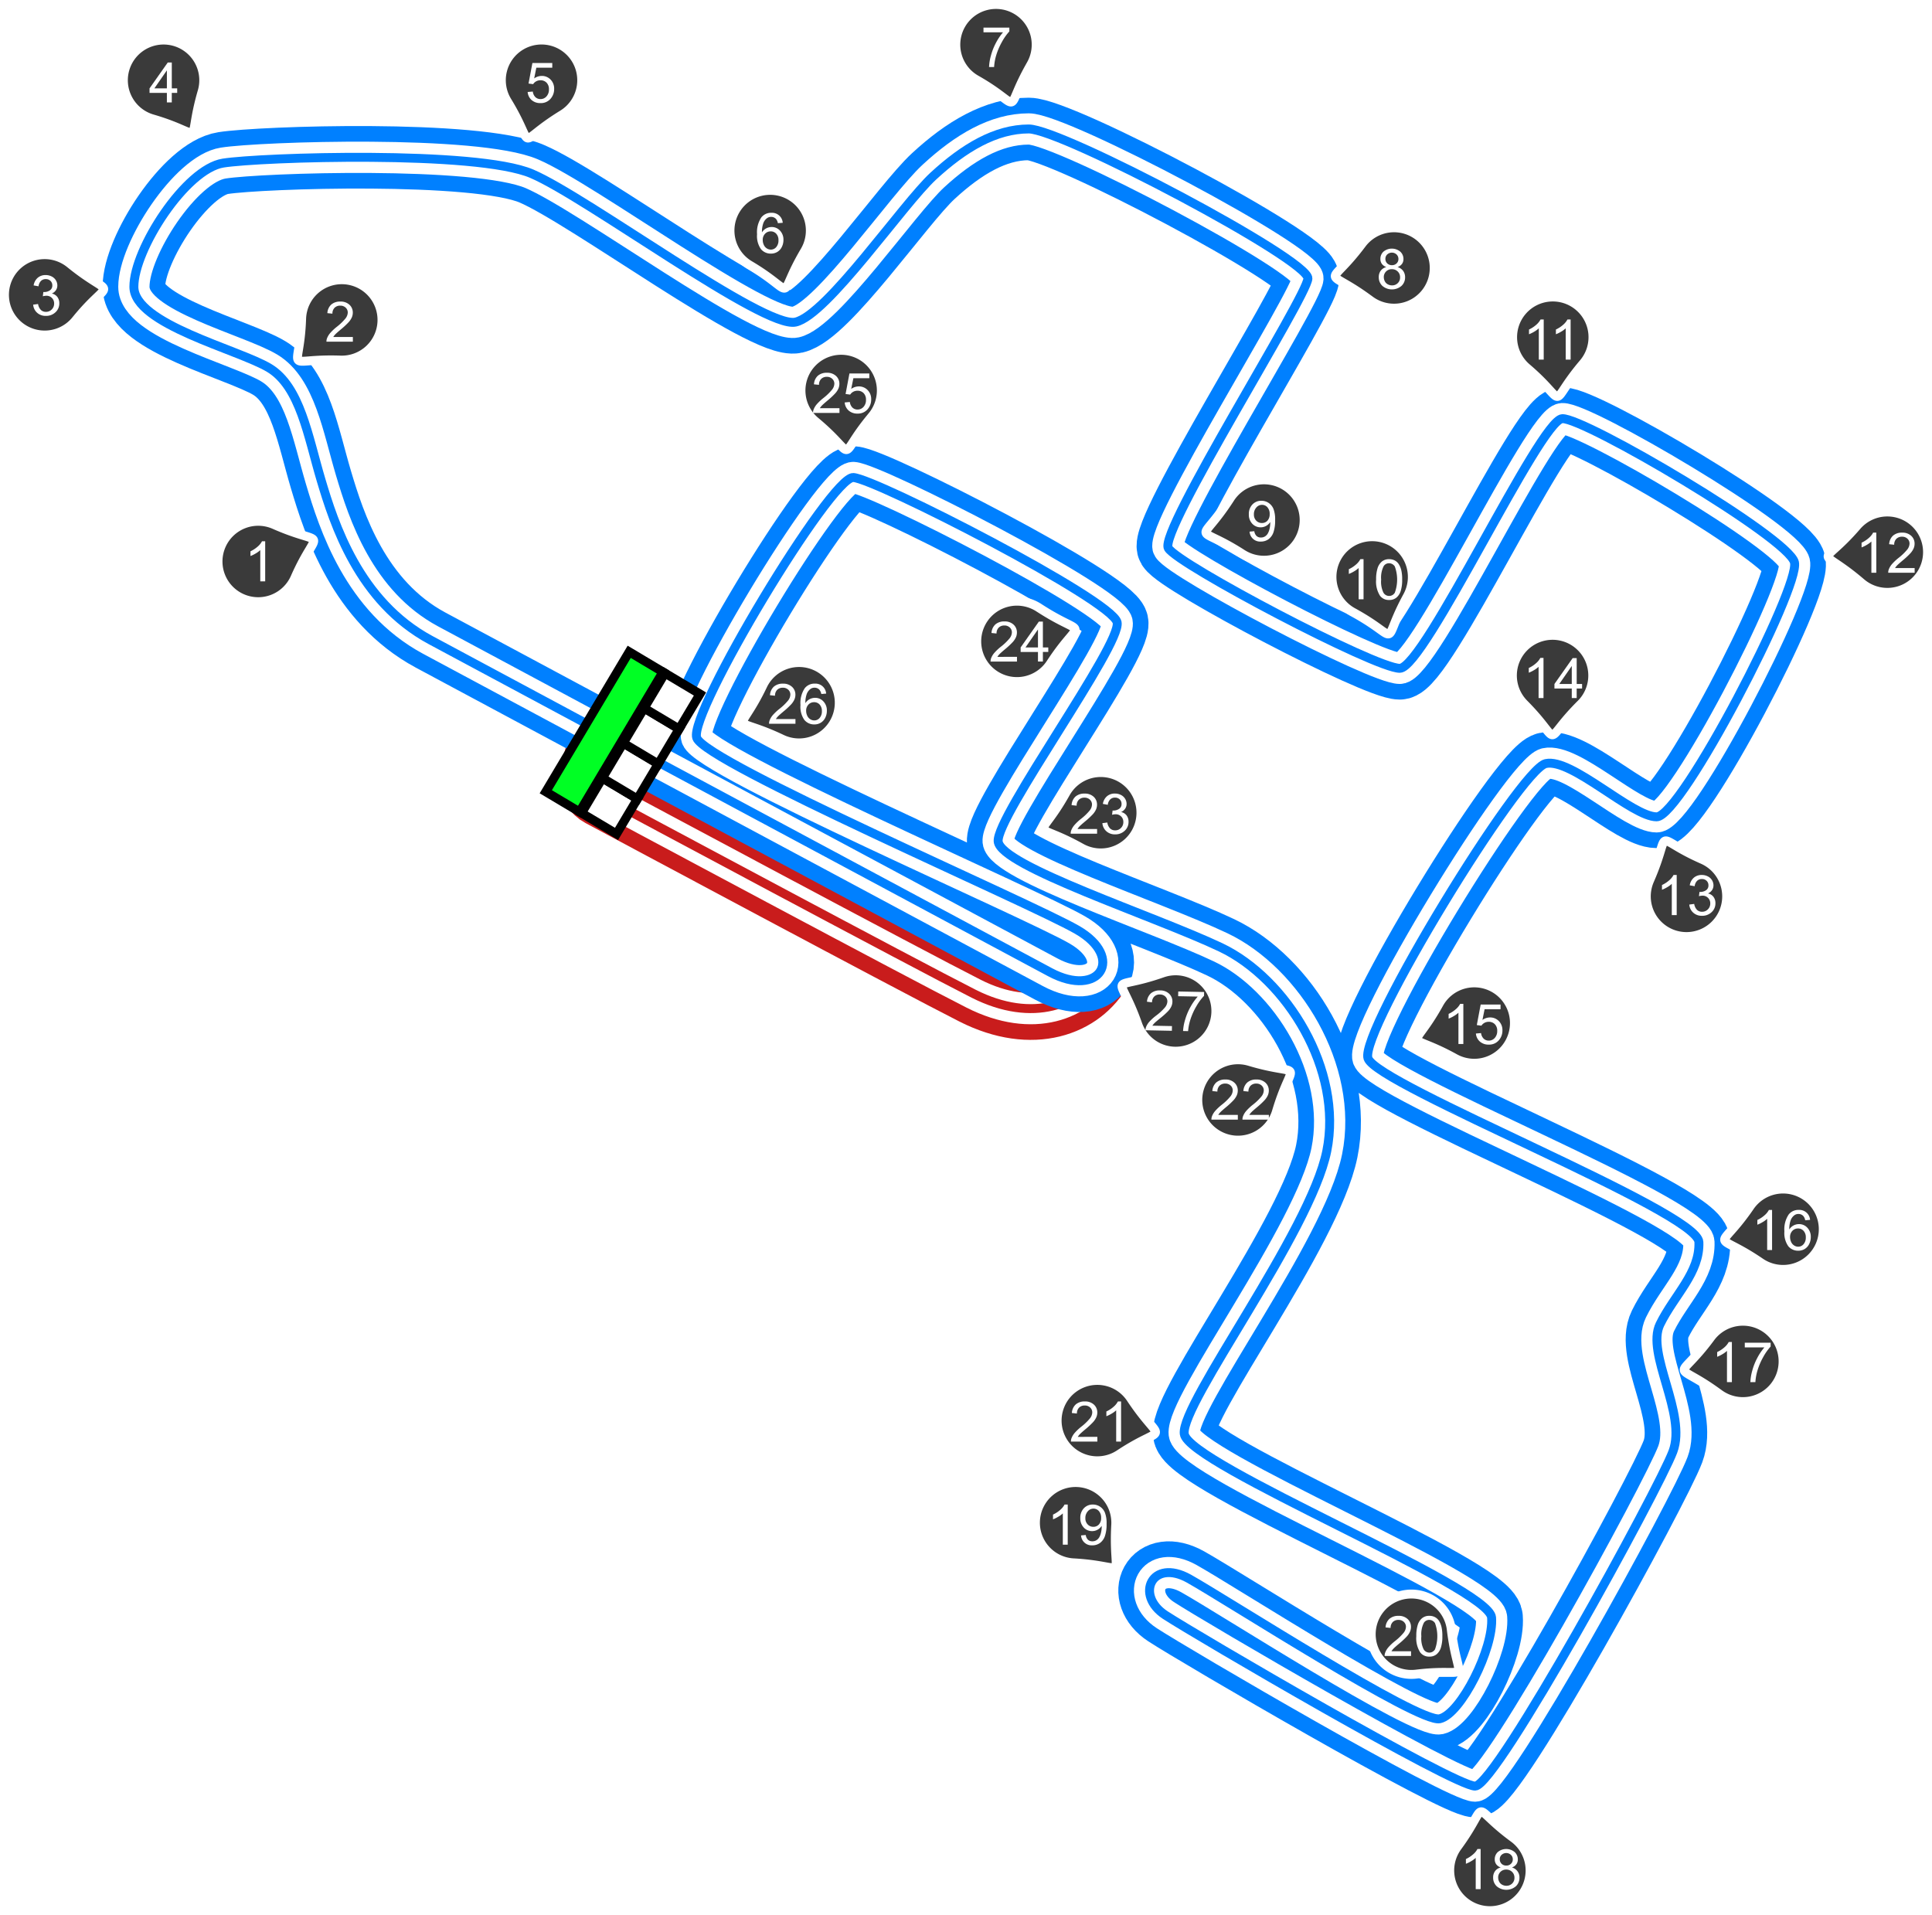 <svg xmlns="http://www.w3.org/2000/svg" viewBox="0 0 432.674 428.894"><defs><style>.\30 2a9c60f-4ea9-4071-a100-ebc55c848394,.\32 23db808-9dcc-4e71-87b7-c8db3aee81d6,.\32 42e35a2-bbb2-4d77-b8fa-252aae231361,.d180525b-3c38-4497-8964-5640333336e3,.e9927499-8f67-48a9-937f-ed7df1c384ae{fill:none;stroke-linejoin:round;}.\30 2a9c60f-4ea9-4071-a100-ebc55c848394,.\32 23db808-9dcc-4e71-87b7-c8db3aee81d6{stroke:#c91c1c;}.\30 2a9c60f-4ea9-4071-a100-ebc55c848394,.e9927499-8f67-48a9-937f-ed7df1c384ae{stroke-width:14px;}.\31 171125e-2773-4351-be8f-6d8b4d37f878,.d180525b-3c38-4497-8964-5640333336e3{stroke:#fff;}.d180525b-3c38-4497-8964-5640333336e3{stroke-width:7px;}.\31 171125e-2773-4351-be8f-6d8b4d37f878,.\32 23db808-9dcc-4e71-87b7-c8db3aee81d6,.\32 42e35a2-bbb2-4d77-b8fa-252aae231361,.\38 b995cc8-1ab9-4db9-ac41-af84e7b3da33,.d46f271e-e7c3-4bbe-8ec6-9535b01d7f93{stroke-width:2px;}.\32 42e35a2-bbb2-4d77-b8fa-252aae231361,.e9927499-8f67-48a9-937f-ed7df1c384ae{stroke:#0080ff;}.\31 171125e-2773-4351-be8f-6d8b4d37f878{fill:#3a3a3a;}.\31 171125e-2773-4351-be8f-6d8b4d37f878,.\38 b995cc8-1ab9-4db9-ac41-af84e7b3da33,.d46f271e-e7c3-4bbe-8ec6-9535b01d7f93{stroke-miterlimit:10;}.\39 18d701a-7e8d-4f02-a81e-533eb4b6e067{isolation:isolate;}.\34 8dc0acd-b183-41c8-b582-5b9faea8a895,.d46f271e-e7c3-4bbe-8ec6-9535b01d7f93{fill:#fff;}.\38 b995cc8-1ab9-4db9-ac41-af84e7b3da33{fill:#00ff24;}.\38 b995cc8-1ab9-4db9-ac41-af84e7b3da33,.d46f271e-e7c3-4bbe-8ec6-9535b01d7f93{stroke:#000;}</style></defs><title>Through_the_Barracks_Revisited</title><g id="4c066721-e3ff-4c98-af97-80432d31193a" data-name="Layer 2"><g id="5807aa55-e55c-4e44-96d8-abf6a0dfd932" data-name="Airport"><g id="1cc152c1-87ed-420a-a31e-31b9c01f2949" data-name="Through_the_Barracks_Revisited"><path id="83edba35-94e6-41f5-9c31-6bfd5625a847" data-name="Pit Outer" class="02a9c60f-4ea9-4071-a100-ebc55c848394" d="M246.682,217c-4.41,8.11-15.43,12.22-28.62,5.55s-77.69-41.21-83.6-44.38,3.43-12.56-2.8-15.9"/><path id="214e9cfb-2f28-41b6-9620-346c2d6c7188" data-name="Pit Mid" class="d180525b-3c38-4497-8964-5640333336e3" d="M246.682,217c-4.41,8.11-15.43,12.22-28.62,5.55s-77.69-41.21-83.6-44.38,3.43-12.56-2.8-15.9"/><path id="f767ac54-9aef-481f-a7e9-9175b3c5310c" data-name="Pit Inner" class="223db808-9dcc-4e71-87b7-c8db3aee81d6" d="M246.682,217c-4.41,8.11-15.43,12.22-28.62,5.55s-77.69-41.21-83.6-44.38,3.43-12.56-2.8-15.9"/><path id="158c244a-9493-416f-a67b-1f6a46ebc4c6" data-name="Track Outer" class="e9927499-8f67-48a9-937f-ed7df1c384ae" d="M230.4,28.881c7.38,0,62.77,29.27,62.51,33.49s-33.5,56.7-31.26,60.4,46.29,26.9,51.83,26.9,31.38-55.67,36.39-55.91,50.64,26.63,52,32.17-25.32,57-30.86,57-19.03-13.22-24.83-11.93-41.71,60-39.82,66,73.84,34.29,74.11,41.15-5.49,11.85-8.71,18.42,6.07,20,2.9,28.48S335.1,400,330.362,400s-62.51-33.81-69.38-38.29-3-12.79,5.28-8.17,51.43,32.43,56.17,31.38,12.14-15.82,11.61-22.68-68.06-34.24-68.83-41.14,28.22-45.1,31.92-63.3-9-38.63-23.74-45.63-49.32-18.2-49.85-23.73,27.7-44.05,26.64-49.06-54.07-32.17-59.08-32.44-36.92,52.75-35.07,58.29,74.37,36.79,85.18,43,5.05,15.45-6.06,9.49S112.512,152,96.422,143.341s-21.62-26.11-24.53-35.87-4.66-20.89-11.6-25.06-30.31-9.79-30.31-18.19,11.6-26.38,20-27.7,56.71-2.9,69.1,2.38,52,34.81,59.08,33.23,24-26.37,30.86-32.7S222.982,28.881,230.4,28.881Z"/><path id="495fcdf4-62b4-4eac-87c5-8dfb2ccd71f4" data-name="Track Mid" class="d180525b-3c38-4497-8964-5640333336e3" d="M230.4,28.881c7.38,0,62.77,29.27,62.51,33.49s-33.5,56.7-31.26,60.4,46.29,26.9,51.83,26.9,31.38-55.67,36.39-55.91,50.64,26.63,52,32.17-25.32,57-30.86,57-19.03-13.22-24.83-11.93-41.71,60-39.82,66,73.84,34.29,74.11,41.15-5.49,11.85-8.71,18.42,6.07,20,2.9,28.48S335.1,400,330.362,400s-62.51-33.81-69.38-38.29-3-12.79,5.28-8.17,51.43,32.43,56.17,31.38,12.14-15.82,11.61-22.68-68.06-34.24-68.83-41.14,28.22-45.1,31.92-63.3-9-38.63-23.74-45.63-49.32-18.2-49.85-23.73,27.7-44.05,26.64-49.06-54.07-32.17-59.08-32.44-36.92,52.75-35.07,58.29,74.37,36.79,85.18,43,5.05,15.45-6.06,9.49S112.512,152,96.422,143.341s-21.62-26.11-24.53-35.87-4.66-20.89-11.6-25.06-30.31-9.79-30.31-18.19,11.6-26.38,20-27.7,56.71-2.9,69.1,2.38,52,34.81,59.08,33.23,24-26.37,30.86-32.7S222.982,28.881,230.4,28.881Z"/><path id="616d8447-3fc4-4df2-9ecd-04b478208821" data-name="Track Inner" class="242e35a2-bbb2-4d77-b8fa-252aae231361" d="M230.4,28.881c7.38,0,62.77,29.27,62.51,33.49s-33.5,56.7-31.26,60.4,46.29,26.9,51.83,26.9,31.38-55.67,36.39-55.91,50.64,26.63,52,32.17-25.32,57-30.86,57-19.03-13.22-24.83-11.93-41.71,60-39.82,66,73.84,34.29,74.11,41.15-5.49,11.85-8.71,18.42,6.07,20,2.9,28.48S335.1,400,330.362,400s-62.51-33.81-69.38-38.29-3-12.79,5.28-8.17,51.43,32.43,56.17,31.38,12.14-15.82,11.61-22.68-68.06-34.24-68.83-41.14,28.22-45.1,31.92-63.3-9-38.63-23.74-45.63-49.32-18.2-49.85-23.73,27.7-44.05,26.64-49.06-54.07-32.17-59.08-32.44-36.92,52.75-35.07,58.29,74.37,36.79,85.18,43,5.05,15.45-6.06,9.49S112.512,152,96.422,143.341s-21.62-26.11-24.53-35.87-4.66-20.89-11.6-25.06-30.31-9.79-30.31-18.19,11.6-26.38,20-27.7,56.71-2.9,69.1,2.38,52,34.81,59.08,33.23,24-26.37,30.86-32.7S222.982,28.881,230.4,28.881Z"/><g id="f5633fa2-1bb5-4804-b55b-c6ae3fc345f1" data-name="Corner Numbers"><path id="39d5f737-ddde-49cc-a367-3ec7f4dbd8a0" data-name="Elipse l" class="1171125e-2773-4351-be8f-6d8b4d37f878" d="M66.062,129.371a9,9,0,1,1-4.615-11.862l0,0c6,2.64,8.46,2.63,8.77,3.45S68.682,123.421,66.062,129.371Z"/><g id="fd47ebf0-addf-43c5-aa25-8e3fce5e9385" data-name="Number l" class="918d701a-7e8d-4f02-a81e-533eb4b6e067"><path class="48dc0acd-b183-41c8-b582-5b9faea8a895" d="M59.389,130.2h-1.1v-7a5.629,5.629,0,0,1-1.041.757,7.413,7.413,0,0,1-1.156.568v-1.062a6.647,6.647,0,0,0,1.611-1.05,4.148,4.148,0,0,0,.977-1.2h.708Z"/></g><path id="074e13fe-a629-4e6c-a23d-469d382ea5ac" data-name="Elipse l-2" class="1171125e-2773-4351-be8f-6d8b4d37f878" d="M67.552,71.331a9,9,0,1,1,8.678,9.31h-.008c-6.55-.23-8.83.69-9.42,0S67.322,77.831,67.552,71.331Z"/><g id="34d481a2-2850-466d-b9eb-0419a6c85d4d" data-name="Number l-2" class="918d701a-7e8d-4f02-a81e-533eb4b6e067"><path class="48dc0acd-b183-41c8-b582-5b9faea8a895" d="M79.024,75.465v1.056H73.11a1.919,1.919,0,0,1,.128-.763,4.03,4.03,0,0,1,.724-1.19A11.37,11.37,0,0,1,75.4,73.212a12.2,12.2,0,0,0,1.972-1.894A2.27,2.27,0,0,0,77.883,70a1.468,1.468,0,0,0-.467-1.1,1.682,1.682,0,0,0-1.218-.449,1.717,1.717,0,0,0-1.269.476,1.8,1.8,0,0,0-.483,1.319l-1.129-.117A2.776,2.776,0,0,1,74.19,68.2a2.976,2.976,0,0,1,2.033-.663,2.844,2.844,0,0,1,2.039.714,2.349,2.349,0,0,1,.75,1.771,2.69,2.69,0,0,1-.22,1.055,4.134,4.134,0,0,1-.729,1.093,17.644,17.644,0,0,1-1.694,1.574q-.989.831-1.269,1.126a3.712,3.712,0,0,0-.464.6Z"/></g><path id="3041dd8b-b09e-4aa7-a274-aaaa35edfb80" data-name="Elipse l-3" class="1171125e-2773-4351-be8f-6d8b4d37f878" d="M16.982,71.711a9,9,0,1,1-1.3-12.661h0c5.09,4.14,7.46,4.78,7.54,5.65S21.062,66.671,16.982,71.711Z"/><g id="e72ac019-ac5d-44d1-96e5-b28ce2481de6" data-name="Number l-3" class="918d701a-7e8d-4f02-a81e-533eb4b6e067"><path class="48dc0acd-b183-41c8-b582-5b9faea8a895" d="M7.427,68.228l1.1-.146a2.421,2.421,0,0,0,.644,1.346,1.59,1.59,0,0,0,1.108.412,1.774,1.774,0,0,0,1.309-.537,1.814,1.814,0,0,0,.535-1.331,1.689,1.689,0,0,0-.5-1.248,1.708,1.708,0,0,0-1.257-.491,3.172,3.172,0,0,0-.776.121l.122-.964a1.763,1.763,0,0,0,.178.013,2.264,2.264,0,0,0,1.263-.367,1.253,1.253,0,0,0,.561-1.129,1.34,1.34,0,0,0-.408-1,1.452,1.452,0,0,0-1.057-.4,1.492,1.492,0,0,0-1.068.4,2.025,2.025,0,0,0-.549,1.208l-1.1-.195a2.821,2.821,0,0,1,.915-1.712,2.641,2.641,0,0,1,1.776-.608,2.922,2.922,0,0,1,1.349.315,2.278,2.278,0,0,1,.943.857,2.2,2.2,0,0,1,.327,1.153,1.889,1.889,0,0,1-.311,1.056,2.138,2.138,0,0,1-.922.758,2.07,2.07,0,0,1,1.233.76,2.308,2.308,0,0,1,.439,1.443,2.642,2.642,0,0,1-.854,1.986,3.007,3.007,0,0,1-2.161.815,2.813,2.813,0,0,1-1.956-.7A2.714,2.714,0,0,1,7.427,68.228Z"/></g><path id="ef17fa08-61b4-46f1-b64f-23f8eecaadf8" data-name="Elipse l-4" class="1171125e-2773-4351-be8f-6d8b4d37f878" d="M34.112,26.611a9,9,0,1,1,11.16-6.12h0c-1.84,6.3-1.5,8.74-2.27,9.15S40.362,28.431,34.112,26.611Z"/><g id="9722a3e7-a498-4822-a11f-2abc2df1908a" data-name="Number l-4" class="918d701a-7e8d-4f02-a81e-533eb4b6e067"><path class="48dc0acd-b183-41c8-b582-5b9faea8a895" d="M37.372,22.941V20.8H33.49V19.791l4.084-5.8h.9v5.8h1.208V20.8H38.471v2.143Zm0-3.15V15.757l-2.8,4.034Z"/></g><path id="86b3d81e-554c-42bf-a36b-916a01c8668e" data-name="Elipse l-5" class="1171125e-2773-4351-be8f-6d8b4d37f878" d="M113.592,22.651a9,9,0,1,1,12.37,3c-5.59,3.43-7,5.46-7.82,5.25S116.982,28.191,113.592,22.651Z"/><g id="07550117-b530-4db4-a2b3-1a6f56c7db6f" data-name="Number l-5" class="918d701a-7e8d-4f02-a81e-533eb4b6e067"><path class="48dc0acd-b183-41c8-b582-5b9faea8a895" d="M118.17,20.6l1.154-.1a2.074,2.074,0,0,0,.595,1.267,1.615,1.615,0,0,0,1.126.424,1.753,1.753,0,0,0,1.343-.6,2.256,2.256,0,0,0,.549-1.587,2.04,2.04,0,0,0-.527-1.483,1.839,1.839,0,0,0-1.383-.543,1.91,1.91,0,0,0-.958.241,1.858,1.858,0,0,0-.672.625l-1.031-.134.867-4.6h4.449v1.05h-3.57l-.483,2.405a2.916,2.916,0,0,1,1.691-.562,2.678,2.678,0,0,1,1.977.812,2.838,2.838,0,0,1,.806,2.088,3.258,3.258,0,0,1-.708,2.1,2.836,2.836,0,0,1-2.35,1.086,2.885,2.885,0,0,1-1.992-.684A2.667,2.667,0,0,1,118.17,20.6Z"/></g><path id="0a44b408-06c7-488e-97b4-5dabc70eb116" data-name="Elipse l-6" class="1171125e-2773-4351-be8f-6d8b4d37f878" d="M167.9,59.381a9,9,0,1,1,12.326-3.171l-.006.011c-3.34,5.65-3.62,8.09-4.47,8.3S173.492,62.7,167.9,59.381Z"/><g id="66ffff80-dfe0-4cc2-b706-6573f73d54a7" data-name="Number l-6" class="918d701a-7e8d-4f02-a81e-533eb4b6e067"><path class="48dc0acd-b183-41c8-b582-5b9faea8a895" d="M175.3,49.894l-1.093.086a2.056,2.056,0,0,0-.415-.941,1.452,1.452,0,0,0-1.1-.469,1.507,1.507,0,0,0-.922.293,2.5,2.5,0,0,0-.818,1.1,5.779,5.779,0,0,0-.311,2.069,2.543,2.543,0,0,1,.971-.9,2.611,2.611,0,0,1,1.2-.293,2.49,2.49,0,0,1,1.87.809,2.9,2.9,0,0,1,.772,2.09,3.456,3.456,0,0,1-.362,1.566,2.65,2.65,0,0,1-1,1.107,2.724,2.724,0,0,1-1.441.385,2.814,2.814,0,0,1-2.24-1.01,5.1,5.1,0,0,1-.867-3.33,5.966,5.966,0,0,1,.959-3.771,2.753,2.753,0,0,1,2.252-1.026,2.4,2.4,0,0,1,2.539,2.228Zm-4.486,3.857a2.545,2.545,0,0,0,.241,1.087,1.789,1.789,0,0,0,.674.79,1.682,1.682,0,0,0,.91.272,1.548,1.548,0,0,0,1.2-.562,2.207,2.207,0,0,0,.5-1.525,2.066,2.066,0,0,0-.494-1.462,1.619,1.619,0,0,0-1.245-.534,1.7,1.7,0,0,0-1.264.534A1.928,1.928,0,0,0,170.815,53.751Z"/></g><path id="14461091-abba-4e1a-ba33-e2fb0ce0b3b1" data-name="Elipse l-7" class="1171125e-2773-4351-be8f-6d8b4d37f878" d="M218.582,17.811a9,9,0,1,1,12.283-3.336l0,.006c-3.26,5.69-3.51,8.14-4.35,8.35S224.222,21,218.582,17.811Z"/><g id="ecc15c26-e4f5-4bdc-abb6-aa6274e36b07" data-name="Number l-7" class="918d701a-7e8d-4f02-a81e-533eb4b6e067"><path class="48dc0acd-b183-41c8-b582-5b9faea8a895" d="M220.253,7.235V6.179h5.793v.854a12.206,12.206,0,0,0-1.694,2.417,14.687,14.687,0,0,0-1.3,3.1,11.512,11.512,0,0,0-.421,2.46h-1.129a10.908,10.908,0,0,1,.415-2.551,13.4,13.4,0,0,1,1.138-2.885,12.437,12.437,0,0,1,1.578-2.34Z"/></g><path id="3c3fbe50-4bf2-44b2-b2ea-f7286783eb00" data-name="Elipse l-8" class="1171125e-2773-4351-be8f-6d8b4d37f878" d="M304.982,54.631a9,9,0,1,1,1.836,12.6l-.006,0c-5.26-3.92-7.66-4.47-7.77-5.33S301.082,59.841,304.982,54.631Z"/><g id="6bd79f15-56cd-4356-892a-2189789fd57c" data-name="Number l-8" class="918d701a-7e8d-4f02-a81e-533eb4b6e067"><path class="48dc0acd-b183-41c8-b582-5b9faea8a895" d="M310.481,59.808a2.064,2.064,0,0,1-1.013-.713,1.869,1.869,0,0,1-.329-1.112,2.17,2.17,0,0,1,.7-1.641,2.956,2.956,0,0,1,3.754.015,2.2,2.2,0,0,1,.714,1.657,1.82,1.82,0,0,1-.327,1.083,2.045,2.045,0,0,1-.992.711,2.406,2.406,0,0,1,1.255.868,2.377,2.377,0,0,1,.43,1.427,2.569,2.569,0,0,1-.812,1.929,3.307,3.307,0,0,1-4.272,0,2.608,2.608,0,0,1-.812-1.956,2.366,2.366,0,0,1,.443-1.462A2.219,2.219,0,0,1,310.481,59.808Zm-.574,2.271a1.985,1.985,0,0,0,.223.91,1.563,1.563,0,0,0,.662.68,1.932,1.932,0,0,0,.946.241,1.771,1.771,0,0,0,1.3-.507,1.73,1.73,0,0,0,.513-1.287,1.76,1.76,0,0,0-.528-1.312,1.81,1.81,0,0,0-1.321-.519,1.748,1.748,0,0,0-1.8,1.794Zm.355-4.132a1.393,1.393,0,0,0,.408,1.038,1.452,1.452,0,0,0,1.062.4,1.421,1.421,0,0,0,1.041-.4,1.322,1.322,0,0,0,.406-.979,1.372,1.372,0,0,0-.418-1.017,1.536,1.536,0,0,0-2.084-.009A1.291,1.291,0,0,0,310.262,57.947Z"/></g><path id="8e625f45-2b02-4e14-9fd8-14f3165e7f3f" data-name="Elipse l-9" class="1171125e-2773-4351-be8f-6d8b4d37f878" d="M275.5,111.591a9,9,0,1,1,2.7,12.44c-5.51-3.55-8-3.92-8.12-4.77S271.982,117.061,275.5,111.591Z"/><g id="5922c6d1-3749-4ee5-a989-8d06ca52d58c" data-name="Number l-9" class="918d701a-7e8d-4f02-a81e-533eb4b6e067"><path class="48dc0acd-b183-41c8-b582-5b9faea8a895" d="M279.845,119.061l1.056-.1a1.849,1.849,0,0,0,.512,1.081,1.415,1.415,0,0,0,.971.335,1.67,1.67,0,0,0,.888-.232,1.9,1.9,0,0,0,.626-.62,3.65,3.65,0,0,0,.409-1.046,5.558,5.558,0,0,0,.165-1.344c0-.048,0-.121-.007-.218a2.5,2.5,0,0,1-.9.85,2.443,2.443,0,0,1-1.235.327,2.5,2.5,0,0,1-1.88-.8,2.947,2.947,0,0,1-.77-2.124,3.023,3.023,0,0,1,.8-2.192,2.682,2.682,0,0,1,2.011-.83,2.87,2.87,0,0,1,1.6.47,2.941,2.941,0,0,1,1.1,1.34,6.6,6.6,0,0,1,.375,2.517,8.159,8.159,0,0,1-.372,2.732,3.2,3.2,0,0,1-1.108,1.547,2.866,2.866,0,0,1-1.724.531,2.364,2.364,0,0,1-2.515-2.222Zm4.5-3.948a2.15,2.15,0,0,0-.5-1.5,1.58,1.58,0,0,0-1.212-.556,1.672,1.672,0,0,0-1.275.6,2.217,2.217,0,0,0-.544,1.55,1.915,1.915,0,0,0,.516,1.389,1.7,1.7,0,0,0,1.273.534,1.63,1.63,0,0,0,1.254-.534A2.1,2.1,0,0,0,284.343,115.113Z"/></g><path id="7d023e75-4656-4c64-8cd4-525115fd51dd" data-name="Elipse l-10" class="1171125e-2773-4351-be8f-6d8b4d37f878" d="M302.982,137.1a9,9,0,1,1,12.212-3.585l0,0c-3.14,5.75-3.34,8.21-4.18,8.44S308.7,140.221,302.982,137.1Z"/><g id="d2fc2efb-6080-42c0-b70b-f64ff7e26114" data-name="Number l-10" class="918d701a-7e8d-4f02-a81e-533eb4b6e067"><path class="48dc0acd-b183-41c8-b582-5b9faea8a895" d="M305.369,134.211h-1.1v-7a5.629,5.629,0,0,1-1.041.757,7.37,7.37,0,0,1-1.156.568v-1.063a6.625,6.625,0,0,0,1.611-1.049,4.137,4.137,0,0,0,.977-1.2h.708Z"/><path class="48dc0acd-b183-41c8-b582-5b9faea8a895" d="M308.183,129.8a8.174,8.174,0,0,1,.326-2.554,3.163,3.163,0,0,1,.97-1.492,2.48,2.48,0,0,1,1.622-.526,2.644,2.644,0,0,1,1.262.29,2.425,2.425,0,0,1,.9.836,4.489,4.489,0,0,1,.555,1.331,8.852,8.852,0,0,1,.2,2.115,8.2,8.2,0,0,1-.324,2.542,3.183,3.183,0,0,1-.968,1.5,2.483,2.483,0,0,1-1.625.527,2.455,2.455,0,0,1-2.034-.928A5.9,5.9,0,0,1,308.183,129.8Zm1.128,0a5.6,5.6,0,0,0,.516,2.932,1.473,1.473,0,0,0,2.546,0,8.591,8.591,0,0,0,0-5.865,1.532,1.532,0,0,0-1.285-.726,1.4,1.4,0,0,0-1.208.641A5.665,5.665,0,0,0,309.311,129.8Z"/></g><path id="f615cf2b-62c4-4ec1-8ca8-0ae922b4ddf6" data-name="Elipse l-11" class="1171125e-2773-4351-be8f-6d8b4d37f878" d="M341.912,82.361A9,9,0,1,1,354.6,81.352l-.007.009c-4.25,5-4.94,7.36-5.81,7.42S346.862,86.581,341.912,82.361Z"/><g id="b6203c3f-9ed1-45be-a0c4-1bbe9ad93374" data-name="Number l-11" class="918d701a-7e8d-4f02-a81e-533eb4b6e067"><path class="48dc0acd-b183-41c8-b582-5b9faea8a895" d="M345.719,80.531h-1.1v-7a5.663,5.663,0,0,1-1.041.757,7.37,7.37,0,0,1-1.156.568V73.793a6.647,6.647,0,0,0,1.611-1.05,4.148,4.148,0,0,0,.977-1.2h.708Z"/><path class="48dc0acd-b183-41c8-b582-5b9faea8a895" d="M351.743,80.531h-1.1v-7a5.6,5.6,0,0,1-1.041.757,7.37,7.37,0,0,1-1.156.568V73.793a6.654,6.654,0,0,0,1.612-1.05,4.143,4.143,0,0,0,.976-1.2h.708Z"/></g><path id="1a3f95bc-9376-48b0-a1cc-e3d98c9e1ab9" data-name="Elipse l-12" class="1171125e-2773-4351-be8f-6d8b4d37f878" d="M415.852,117.791a9,9,0,1,1,.952,12.692l0,0c-5-4.28-7.33-5-7.39-5.86S411.612,122.721,415.852,117.791Z"/><g id="0f1cc5b0-6951-4eb7-8966-71b4396ce9b0" data-name="Number l-12" class="918d701a-7e8d-4f02-a81e-533eb4b6e067"><path class="48dc0acd-b183-41c8-b582-5b9faea8a895" d="M420.2,128.271h-1.1v-7a5.663,5.663,0,0,1-1.041.757,7.37,7.37,0,0,1-1.156.568v-1.062a6.677,6.677,0,0,0,1.611-1.05,4.137,4.137,0,0,0,.977-1.2h.708Z"/><path class="48dc0acd-b183-41c8-b582-5b9faea8a895" d="M428.787,127.215v1.056h-5.915a1.955,1.955,0,0,1,.128-.763,4.03,4.03,0,0,1,.724-1.19,11.319,11.319,0,0,1,1.437-1.356,12.229,12.229,0,0,0,1.971-1.894,2.27,2.27,0,0,0,.513-1.322,1.468,1.468,0,0,0-.467-1.1,1.68,1.68,0,0,0-1.218-.449,1.717,1.717,0,0,0-1.269.476,1.8,1.8,0,0,0-.483,1.319l-1.128-.117a2.776,2.776,0,0,1,.873-1.925,2.972,2.972,0,0,1,2.032-.663,2.839,2.839,0,0,1,2.038.714,2.346,2.346,0,0,1,.751,1.771,2.672,2.672,0,0,1-.22,1.055,4.11,4.11,0,0,1-.729,1.093,17.769,17.769,0,0,1-1.694,1.574q-.988.831-1.269,1.126a3.712,3.712,0,0,0-.464.6Z"/></g><path id="2838f81c-0c9b-447e-8952-40a150464066" data-name="Elipse l-13" class="1171125e-2773-4351-be8f-6d8b4d37f878" d="M381.3,192.5a9,9,0,1,1-11.854,4.637l0-.007c2.63-6,2.62-8.47,3.44-8.78S375.352,189.891,381.3,192.5Z"/><g id="3ec78ad4-652c-487d-b147-02f6d52e6e84" data-name="Number l-13" class="918d701a-7e8d-4f02-a81e-533eb4b6e067"><path class="48dc0acd-b183-41c8-b582-5b9faea8a895" d="M375.5,204.941h-1.1v-7a5.629,5.629,0,0,1-1.041.757,7.37,7.37,0,0,1-1.156.568V198.2a6.645,6.645,0,0,0,1.611-1.049,4.121,4.121,0,0,0,.977-1.2h.708Z"/><path class="48dc0acd-b183-41c8-b582-5b9faea8a895" d="M378.319,202.578l1.1-.146a2.421,2.421,0,0,0,.644,1.346,1.59,1.59,0,0,0,1.108.412,1.774,1.774,0,0,0,1.309-.537,1.813,1.813,0,0,0,.535-1.33,1.682,1.682,0,0,0-.5-1.248,1.7,1.7,0,0,0-1.257-.492,3.172,3.172,0,0,0-.776.121l.122-.963c.074.007.133.012.178.012a2.264,2.264,0,0,0,1.263-.367,1.253,1.253,0,0,0,.561-1.129,1.34,1.34,0,0,0-.408-1,1.457,1.457,0,0,0-1.057-.4,1.488,1.488,0,0,0-1.067.4,2.023,2.023,0,0,0-.55,1.208l-1.1-.195a2.821,2.821,0,0,1,.915-1.712,2.641,2.641,0,0,1,1.776-.608,2.922,2.922,0,0,1,1.349.315,2.278,2.278,0,0,1,.943.857,2.2,2.2,0,0,1,.327,1.154,1.888,1.888,0,0,1-.311,1.055,2.119,2.119,0,0,1-.922.758,2.07,2.07,0,0,1,1.233.76,2.31,2.31,0,0,1,.439,1.443,2.64,2.64,0,0,1-.854,1.986,3.007,3.007,0,0,1-2.161.815,2.81,2.81,0,0,1-1.956-.7A2.712,2.712,0,0,1,378.319,202.578Z"/></g><path id="d2f3b81b-abba-40f0-92c6-c7dcd7e6ff6b" data-name="Elipse l-14" class="1171125e-2773-4351-be8f-6d8b4d37f878" d="M341.342,157.651a9,9,0,1,1,12.728-.008l-.008.008c-4.65,4.62-5.54,6.91-6.41,6.9S345.922,162.271,341.342,157.651Z"/><g id="14967b17-0103-45bd-a938-2408ce86e7cb" data-name="Number l-14" class="918d701a-7e8d-4f02-a81e-533eb4b6e067"><path class="48dc0acd-b183-41c8-b582-5b9faea8a895" d="M345.669,156.331h-1.1v-7a5.629,5.629,0,0,1-1.041.757,7.37,7.37,0,0,1-1.156.568v-1.062a6.647,6.647,0,0,0,1.611-1.05,4.137,4.137,0,0,0,.977-1.2h.708Z"/><path class="48dc0acd-b183-41c8-b582-5b9faea8a895" d="M352,156.331v-2.143h-3.882v-1.007l4.084-5.8h.9v5.8h1.208v1.007H353.1v2.143Zm0-3.15v-4.034l-2.8,4.034Z"/></g><path id="4d5e5ea1-2b12-4737-ac33-afe8cde4b995" data-name="Elipse l-15" class="1171125e-2773-4351-be8f-6d8b4d37f878" d="M322.292,224.751a9,9,0,1,1,3.53,12.25c-5.74-3.17-8.19-3.38-8.43-4.22S319.152,230.441,322.292,224.751Z"/><g id="d39def96-1371-4fac-a34d-b4a3cdb6b7a1" data-name="Number l-15" class="918d701a-7e8d-4f02-a81e-533eb4b6e067"><path class="48dc0acd-b183-41c8-b582-5b9faea8a895" d="M327.719,233.8h-1.1v-7a5.662,5.662,0,0,1-1.041.756,7.384,7.384,0,0,1-1.156.569v-1.063a6.645,6.645,0,0,0,1.611-1.049,4.15,4.15,0,0,0,.977-1.2h.708Z"/><path class="48dc0acd-b183-41c8-b582-5b9faea8a895" d="M330.532,231.457l1.154-.1a2.068,2.068,0,0,0,.6,1.267,1.615,1.615,0,0,0,1.126.424,1.756,1.756,0,0,0,1.343-.6,2.256,2.256,0,0,0,.549-1.587,2.036,2.036,0,0,0-.528-1.483,1.838,1.838,0,0,0-1.382-.543,1.91,1.91,0,0,0-.958.241,1.858,1.858,0,0,0-.672.625l-1.032-.134.868-4.6h4.449v1.051h-3.57l-.483,2.4a2.914,2.914,0,0,1,1.691-.561,2.677,2.677,0,0,1,1.977.811,2.841,2.841,0,0,1,.806,2.088,3.259,3.259,0,0,1-.708,2.1,2.836,2.836,0,0,1-2.35,1.086,2.894,2.894,0,0,1-1.993-.684A2.662,2.662,0,0,1,330.532,231.457Z"/></g><path id="8231f2c8-124c-4ccb-8e84-636fdf14148c" data-name="Elipse l-16" class="1171125e-2773-4351-be8f-6d8b4d37f878" d="M391.892,270.211a9,9,0,1,1,2.36,12.51c-5.42-3.7-7.84-4.14-8-5S388.222,275.581,391.892,270.211Z"/><g id="bdfcb3a8-3616-404b-b4f4-8725c566df0a" data-name="Number l-16" class="918d701a-7e8d-4f02-a81e-533eb4b6e067"><path class="48dc0acd-b183-41c8-b582-5b9faea8a895" d="M396.859,279.951h-1.1v-7a5.629,5.629,0,0,1-1.041.757,7.37,7.37,0,0,1-1.156.568v-1.062a6.647,6.647,0,0,0,1.611-1.05,4.148,4.148,0,0,0,.977-1.2h.708Z"/><path class="48dc0acd-b183-41c8-b582-5b9faea8a895" d="M405.373,273.194l-1.092.086a2.068,2.068,0,0,0-.415-.94,1.451,1.451,0,0,0-1.1-.47,1.514,1.514,0,0,0-.922.293,2.5,2.5,0,0,0-.817,1.1,5.782,5.782,0,0,0-.312,2.07,2.546,2.546,0,0,1,.971-.9,2.611,2.611,0,0,1,1.2-.293,2.492,2.492,0,0,1,1.871.809,2.908,2.908,0,0,1,.772,2.091,3.44,3.44,0,0,1-.363,1.565,2.64,2.64,0,0,1-1,1.108,2.73,2.73,0,0,1-1.441.384,2.813,2.813,0,0,1-2.239-1.009,5.1,5.1,0,0,1-.868-3.331,5.966,5.966,0,0,1,.959-3.771,2.754,2.754,0,0,1,2.252-1.025,2.4,2.4,0,0,1,2.539,2.227Zm-4.486,3.858a2.541,2.541,0,0,0,.241,1.086,1.8,1.8,0,0,0,.675.791,1.686,1.686,0,0,0,.909.271,1.55,1.55,0,0,0,1.2-.562,2.21,2.21,0,0,0,.5-1.525,2.068,2.068,0,0,0-.5-1.462,1.623,1.623,0,0,0-1.245-.534,1.7,1.7,0,0,0-1.263.534A1.926,1.926,0,0,0,400.887,277.052Z"/></g><path id="2f2379c7-a161-40db-b005-2d2d9cb5af6d" data-name="Elipse l-17" class="1171125e-2773-4351-be8f-6d8b4d37f878" d="M383.082,299.551a9,9,0,1,1,1.906,12.584l-.006,0c-5.27-3.89-7.68-4.42-7.8-5.29S379.222,304.781,383.082,299.551Z"/><g id="d0546d51-834b-4452-adc7-704accf5842d" data-name="Number l-17" class="918d701a-7e8d-4f02-a81e-533eb4b6e067"><path class="48dc0acd-b183-41c8-b582-5b9faea8a895" d="M387.859,309.531h-1.1v-7a5.629,5.629,0,0,1-1.041.757,7.37,7.37,0,0,1-1.156.568v-1.062a6.647,6.647,0,0,0,1.611-1.05,4.148,4.148,0,0,0,.977-1.2h.708Z"/><path class="48dc0acd-b183-41c8-b582-5b9faea8a895" d="M390.746,301.756V300.7h5.792v.855a12.206,12.206,0,0,0-1.694,2.417,14.732,14.732,0,0,0-1.3,3.1,11.575,11.575,0,0,0-.421,2.46H392a10.916,10.916,0,0,1,.415-2.551,13.426,13.426,0,0,1,1.138-2.884,12.4,12.4,0,0,1,1.578-2.34Z"/></g><path id="69ad14d1-baa4-4664-9a9e-8fd7a2c3d6fc" data-name="Elipse l-18" class="1171125e-2773-4351-be8f-6d8b4d37f878" d="M338.982,411.631a9,9,0,1,1-12.58,1.95c3.87-5.29,4.39-7.7,5.26-7.82S333.752,407.791,338.982,411.631Z"/><g id="beb1258d-25cb-4e1b-996f-0d7d899e0647" data-name="Number l-18" class="918d701a-7e8d-4f02-a81e-533eb4b6e067"><path class="48dc0acd-b183-41c8-b582-5b9faea8a895" d="M331.589,423.071h-1.1v-7a5.629,5.629,0,0,1-1.041.757,7.37,7.37,0,0,1-1.156.568v-1.062a6.647,6.647,0,0,0,1.611-1.05,4.148,4.148,0,0,0,.977-1.2h.708Z"/><path class="48dc0acd-b183-41c8-b582-5b9faea8a895" d="M336.093,418.219a2.075,2.075,0,0,1-1.013-.714,1.87,1.87,0,0,1-.33-1.112,2.171,2.171,0,0,1,.7-1.641,2.956,2.956,0,0,1,3.754.015,2.2,2.2,0,0,1,.714,1.658,1.828,1.828,0,0,1-.326,1.083,2.064,2.064,0,0,1-.993.711,2.282,2.282,0,0,1,1.685,2.294,2.568,2.568,0,0,1-.811,1.929,3.308,3.308,0,0,1-4.273,0,2.607,2.607,0,0,1-.811-1.956,2.365,2.365,0,0,1,.442-1.462A2.216,2.216,0,0,1,336.093,418.219Zm-.574,2.27a2,2,0,0,0,.223.91,1.569,1.569,0,0,0,.662.68,1.936,1.936,0,0,0,.947.241,1.77,1.77,0,0,0,1.3-.507,1.73,1.73,0,0,0,.513-1.287,1.76,1.76,0,0,0-.528-1.312,1.808,1.808,0,0,0-1.321-.519,1.748,1.748,0,0,0-1.8,1.794Zm.354-4.132a1.4,1.4,0,0,0,.409,1.038,1.453,1.453,0,0,0,1.063.4,1.418,1.418,0,0,0,1.04-.4,1.321,1.321,0,0,0,.406-.979,1.374,1.374,0,0,0-.418-1.017,1.537,1.537,0,0,0-2.085-.009A1.3,1.3,0,0,0,335.873,416.357Z"/></g><path id="a84d00a7-2670-4c60-bd1e-e29cb87ecd91" data-name="Elipse l-19" class="1171125e-2773-4351-be8f-6d8b4d37f878" d="M240.382,350a9,9,0,1,1,9.49-8.482v0c-.37,6.55.5,8.85-.15,9.42S246.872,350.361,240.382,350Z"/><g id="44ae6b23-c489-4524-b181-35da23322367" data-name="Number l-19" class="918d701a-7e8d-4f02-a81e-533eb4b6e067"><path class="48dc0acd-b183-41c8-b582-5b9faea8a895" d="M239.119,345.93h-1.1v-7a5.629,5.629,0,0,1-1.041.757,7.384,7.384,0,0,1-1.156.569v-1.063a6.6,6.6,0,0,0,1.611-1.05,4.135,4.135,0,0,0,.977-1.2h.708Z"/><path class="48dc0acd-b183-41c8-b582-5b9faea8a895" d="M242.1,343.861l1.055-.1a1.843,1.843,0,0,0,.513,1.082,1.411,1.411,0,0,0,.971.334,1.675,1.675,0,0,0,.887-.231,1.9,1.9,0,0,0,.626-.62,3.662,3.662,0,0,0,.409-1.046,5.515,5.515,0,0,0,.165-1.344c0-.049,0-.121-.006-.218a2.515,2.515,0,0,1-.9.85,2.443,2.443,0,0,1-1.235.327,2.5,2.5,0,0,1-1.88-.805,2.95,2.95,0,0,1-.769-2.124,3.021,3.021,0,0,1,.8-2.192,2.678,2.678,0,0,1,2.011-.83,2.868,2.868,0,0,1,1.6.47,2.945,2.945,0,0,1,1.1,1.34,6.6,6.6,0,0,1,.375,2.517,8.159,8.159,0,0,1-.372,2.732,3.2,3.2,0,0,1-1.108,1.547,2.866,2.866,0,0,1-1.724.531,2.363,2.363,0,0,1-2.514-2.222Zm4.5-3.948a2.15,2.15,0,0,0-.5-1.5,1.579,1.579,0,0,0-1.211-.556,1.67,1.67,0,0,0-1.276.6,2.216,2.216,0,0,0-.544,1.55,1.911,1.911,0,0,0,.516,1.388,1.7,1.7,0,0,0,1.274.535,1.627,1.627,0,0,0,1.253-.535A2.1,2.1,0,0,0,246.6,339.913Z"/></g><path id="d56ddc3d-dc7a-4b97-9245-934c74eb81cb" data-name="Elipse l-20" class="1171125e-2773-4351-be8f-6d8b4d37f878" d="M317.182,374.921a9,9,0,1,1,7.836-10.03l0,.03c.79,6.51,2.06,8.62,1.52,9.31S323.632,374.131,317.182,374.921Z"/><g id="84168562-c098-4745-b55f-9473b8c0775b" data-name="Number l-20" class="918d701a-7e8d-4f02-a81e-533eb4b6e067"><path class="48dc0acd-b183-41c8-b582-5b9faea8a895" d="M316.005,369.8v1.056H310.09a1.937,1.937,0,0,1,.129-.763,4,4,0,0,1,.722-1.19,11.407,11.407,0,0,1,1.438-1.356,12.2,12.2,0,0,0,1.972-1.894,2.273,2.273,0,0,0,.512-1.322,1.468,1.468,0,0,0-.467-1.1,1.679,1.679,0,0,0-1.217-.449,1.716,1.716,0,0,0-1.27.476,1.8,1.8,0,0,0-.482,1.319l-1.129-.117a2.776,2.776,0,0,1,.873-1.925,2.971,2.971,0,0,1,2.032-.662,2.839,2.839,0,0,1,2.038.713,2.346,2.346,0,0,1,.751,1.771,2.681,2.681,0,0,1-.22,1.056,4.082,4.082,0,0,1-.729,1.092,17.835,17.835,0,0,1-1.693,1.575q-.99.829-1.27,1.126a3.663,3.663,0,0,0-.464.6Z"/><path class="48dc0acd-b183-41c8-b582-5b9faea8a895" d="M317.183,366.438a8.178,8.178,0,0,1,.326-2.554,3.173,3.173,0,0,1,.97-1.492,2.479,2.479,0,0,1,1.622-.525,2.632,2.632,0,0,1,1.262.29,2.414,2.414,0,0,1,.9.835,4.484,4.484,0,0,1,.555,1.332,8.837,8.837,0,0,1,.2,2.114,8.2,8.2,0,0,1-.324,2.542,3.183,3.183,0,0,1-.968,1.5A2.483,2.483,0,0,1,320.1,371a2.452,2.452,0,0,1-2.034-.928A5.9,5.9,0,0,1,317.183,366.438Zm1.128,0a5.6,5.6,0,0,0,.516,2.932,1.473,1.473,0,0,0,2.546,0,8.591,8.591,0,0,0,0-5.865,1.532,1.532,0,0,0-1.285-.726,1.407,1.407,0,0,0-1.208.641A5.665,5.665,0,0,0,318.311,366.438Z"/></g><path id="433c7ee6-611b-45ad-831b-bf9c9f8e4a14" data-name="Elipse l-21" class="1171125e-2773-4351-be8f-6d8b4d37f878" d="M250.712,325.651a9,9,0,1,1,2.538-12.472l0,0c3.62,5.47,5.7,6.79,5.51,7.65S256.142,322.061,250.712,325.651Z"/><g id="0e83b470-6cc6-4a7b-869c-c63f613e0ce7" data-name="Number l-21" class="918d701a-7e8d-4f02-a81e-533eb4b6e067"><path class="48dc0acd-b183-41c8-b582-5b9faea8a895" d="M245.755,321.785v1.056H239.84a1.937,1.937,0,0,1,.129-.763,4,4,0,0,1,.722-1.19,11.407,11.407,0,0,1,1.438-1.356,12.247,12.247,0,0,0,1.972-1.894,2.275,2.275,0,0,0,.512-1.322,1.467,1.467,0,0,0-.467-1.1,1.68,1.68,0,0,0-1.217-.45,1.717,1.717,0,0,0-1.27.477,1.8,1.8,0,0,0-.482,1.318l-1.129-.116a2.779,2.779,0,0,1,.873-1.926,2.976,2.976,0,0,1,2.032-.662,2.839,2.839,0,0,1,2.038.714,2.346,2.346,0,0,1,.751,1.771,2.672,2.672,0,0,1-.22,1.055,4.086,4.086,0,0,1-.729,1.093,17.855,17.855,0,0,1-1.693,1.574q-.99.831-1.27,1.126a3.712,3.712,0,0,0-.464.6Z"/><path class="48dc0acd-b183-41c8-b582-5b9faea8a895" d="M251.071,322.841h-1.1v-7a5.65,5.65,0,0,1-1.041.756,7.433,7.433,0,0,1-1.157.569V316.1a6.632,6.632,0,0,0,1.612-1.049,4.145,4.145,0,0,0,.976-1.2h.708Z"/></g><path id="41a21957-cf94-4d90-903d-2ff0a2f115ee" data-name="Elipse l-22" class="1171125e-2773-4351-be8f-6d8b4d37f878" d="M285.872,248.911a9,9,0,1,1-6.06-11.2c6.29,1.88,8.73,1.56,9.13,2.33S287.722,242.671,285.872,248.911Z"/><g id="92bf9b74-3bc7-447c-afcc-b04a0efbcf22" data-name="Number l-22" class="918d701a-7e8d-4f02-a81e-533eb4b6e067"><path class="48dc0acd-b183-41c8-b582-5b9faea8a895" d="M277.215,249.685v1.056H271.3a1.937,1.937,0,0,1,.129-.763,4.013,4.013,0,0,1,.722-1.19,11.407,11.407,0,0,1,1.438-1.356,12.1,12.1,0,0,0,1.971-1.894,2.268,2.268,0,0,0,.513-1.321,1.469,1.469,0,0,0-.467-1.1,1.679,1.679,0,0,0-1.217-.449,1.716,1.716,0,0,0-1.27.476,1.8,1.8,0,0,0-.482,1.319l-1.129-.116a2.777,2.777,0,0,1,.873-1.926,2.971,2.971,0,0,1,2.032-.662,2.835,2.835,0,0,1,2.038.714,2.343,2.343,0,0,1,.751,1.77,2.681,2.681,0,0,1-.22,1.056,4.082,4.082,0,0,1-.729,1.092,17.749,17.749,0,0,1-1.694,1.575q-.989.829-1.269,1.126a3.608,3.608,0,0,0-.464.595Z"/><path class="48dc0acd-b183-41c8-b582-5b9faea8a895" d="M284.167,249.685v1.056h-5.915a1.937,1.937,0,0,1,.129-.763,4.013,4.013,0,0,1,.722-1.19,11.407,11.407,0,0,1,1.438-1.356,12.117,12.117,0,0,0,1.972-1.894,2.273,2.273,0,0,0,.512-1.321,1.472,1.472,0,0,0-.466-1.1,1.683,1.683,0,0,0-1.218-.449,1.718,1.718,0,0,0-1.27.476,1.8,1.8,0,0,0-.482,1.319l-1.129-.116a2.777,2.777,0,0,1,.873-1.926,2.973,2.973,0,0,1,2.032-.662,2.833,2.833,0,0,1,2.038.714,2.343,2.343,0,0,1,.751,1.77,2.681,2.681,0,0,1-.22,1.056,4.082,4.082,0,0,1-.729,1.092,17.835,17.835,0,0,1-1.693,1.575q-.99.829-1.27,1.126a3.663,3.663,0,0,0-.464.595Z"/></g><path id="861f045b-1d58-4634-b98c-b2093d2fdfd6" data-name="Elipse l-23" class="1171125e-2773-4351-be8f-6d8b4d37f878" d="M260.322,217.921a9,9,0,1,1-5.52,11.47c-2.17-6.19-3.86-8-3.47-8.76S254.182,220.071,260.322,217.921Z"/><g id="f4cb8246-3140-459f-b028-3be1d64ef7a0" data-name="Number l-23" class="918d701a-7e8d-4f02-a81e-533eb4b6e067"><path class="48dc0acd-b183-41c8-b582-5b9faea8a895" d="M262.466,229.792l-.022,1.056-5.914-.119a1.932,1.932,0,0,1,.144-.76,4.024,4.024,0,0,1,.747-1.176,11.294,11.294,0,0,1,1.465-1.326,12.139,12.139,0,0,0,2.008-1.855,2.268,2.268,0,0,0,.54-1.311,1.475,1.475,0,0,0-.445-1.112,1.685,1.685,0,0,0-1.209-.473,1.711,1.711,0,0,0-1.278.451,1.8,1.8,0,0,0-.509,1.309l-1.128-.139a2.784,2.784,0,0,1,.912-1.908,2.98,2.98,0,0,1,2.045-.622,2.84,2.84,0,0,1,2.025.755,2.345,2.345,0,0,1,.715,1.785,2.661,2.661,0,0,1-.241,1.052,4.078,4.078,0,0,1-.751,1.078,17.719,17.719,0,0,1-1.725,1.54q-1,.811-1.291,1.1a3.624,3.624,0,0,0-.476.586Z"/><path class="48dc0acd-b183-41c8-b582-5b9faea8a895" d="M263.851,223.1l.021-1.056,5.793.116-.018.854a12.245,12.245,0,0,0-1.742,2.383,14.789,14.789,0,0,0-1.359,3.075,11.534,11.534,0,0,0-.47,2.451l-1.129-.022a11.019,11.019,0,0,1,.466-2.543,13.47,13.47,0,0,1,1.2-2.861,12.392,12.392,0,0,1,1.625-2.31Z"/></g><path id="4d6c801b-4624-47b2-a63c-4aca70c162f3" data-name="Elipse l-24" class="1171125e-2773-4351-be8f-6d8b4d37f878" d="M238.662,177.621a9,9,0,1,1,3.47,12.25c-5.73-3.2-8.18-3.42-8.41-4.26S235.492,183.3,238.662,177.621Z"/><g id="c08f9d50-16d7-4e51-8c7a-aae63480dc4b" data-name="Number l-24" class="918d701a-7e8d-4f02-a81e-533eb4b6e067"><path class="48dc0acd-b183-41c8-b582-5b9faea8a895" d="M245.694,185.655v1.056H239.78a1.919,1.919,0,0,1,.128-.763,4.03,4.03,0,0,1,.724-1.19,11.37,11.37,0,0,1,1.436-1.356,12.2,12.2,0,0,0,1.972-1.894,2.27,2.27,0,0,0,.513-1.322,1.468,1.468,0,0,0-.467-1.1,1.682,1.682,0,0,0-1.218-.449,1.717,1.717,0,0,0-1.269.476,1.8,1.8,0,0,0-.483,1.318l-1.129-.116a2.779,2.779,0,0,1,.873-1.926,2.981,2.981,0,0,1,2.033-.662,2.844,2.844,0,0,1,2.039.714,2.349,2.349,0,0,1,.75,1.771,2.69,2.69,0,0,1-.22,1.055,4.134,4.134,0,0,1-.729,1.093,17.769,17.769,0,0,1-1.694,1.574q-.988.831-1.27,1.126a3.76,3.76,0,0,0-.463.6Z"/><path class="48dc0acd-b183-41c8-b582-5b9faea8a895" d="M246.879,184.348l1.1-.146a2.421,2.421,0,0,0,.644,1.346,1.589,1.589,0,0,0,1.107.412,1.775,1.775,0,0,0,1.31-.537,1.813,1.813,0,0,0,.534-1.33,1.686,1.686,0,0,0-.494-1.248,1.705,1.705,0,0,0-1.258-.492,3.165,3.165,0,0,0-.775.121l.122-.963c.073.007.133.012.178.012a2.261,2.261,0,0,0,1.262-.367,1.252,1.252,0,0,0,.562-1.129,1.34,1.34,0,0,0-.408-1,1.457,1.457,0,0,0-1.057-.4,1.487,1.487,0,0,0-1.067.4,2.017,2.017,0,0,0-.55,1.208l-1.1-.2a2.827,2.827,0,0,1,.916-1.712,2.646,2.646,0,0,1,1.776-.608,2.922,2.922,0,0,1,1.349.315,2.278,2.278,0,0,1,.943.857,2.213,2.213,0,0,1,.327,1.154,1.889,1.889,0,0,1-.312,1.055,2.113,2.113,0,0,1-.922.758,2.069,2.069,0,0,1,1.234.76,2.31,2.31,0,0,1,.439,1.443,2.64,2.64,0,0,1-.854,1.986,3.009,3.009,0,0,1-2.161.815,2.807,2.807,0,0,1-1.956-.7A2.712,2.712,0,0,1,246.879,184.348Z"/></g><path id="83631887-cd5e-4156-9b4f-ae3c2c5a3cee" data-name="Elipse l-25" class="1171125e-2773-4351-be8f-6d8b4d37f878" d="M235.282,148.551a9,9,0,1,1-2.627-12.454l.007,0c5.49,3.58,7.93,4,8.09,4.83S238.832,143.111,235.282,148.551Z"/><g id="964bbb3b-1887-40bd-a651-e3075dbbadaa" data-name="Number l-25" class="918d701a-7e8d-4f02-a81e-533eb4b6e067"><path class="48dc0acd-b183-41c8-b582-5b9faea8a895" d="M227.755,147.1v1.056H221.84a1.937,1.937,0,0,1,.129-.763,4,4,0,0,1,.722-1.19,11.407,11.407,0,0,1,1.438-1.356,12.247,12.247,0,0,0,1.972-1.894,2.275,2.275,0,0,0,.512-1.322,1.468,1.468,0,0,0-.467-1.1,1.68,1.68,0,0,0-1.217-.45,1.717,1.717,0,0,0-1.27.477,1.8,1.8,0,0,0-.482,1.318l-1.129-.116a2.779,2.779,0,0,1,.873-1.926,2.976,2.976,0,0,1,2.032-.662,2.839,2.839,0,0,1,2.038.714,2.346,2.346,0,0,1,.751,1.771,2.672,2.672,0,0,1-.22,1.055,4.086,4.086,0,0,1-.729,1.093,17.855,17.855,0,0,1-1.693,1.574q-.99.831-1.27,1.126a3.712,3.712,0,0,0-.464.6Z"/><path class="48dc0acd-b183-41c8-b582-5b9faea8a895" d="M232.454,148.151v-2.143h-3.882V145l4.084-5.8h.9V145h1.209v1.007h-1.209v2.143Zm0-3.15v-4.034l-2.8,4.034Z"/></g><path id="09f94e14-5940-43db-a9ff-d522da8096f6" data-name="Elipse l-26" class="1171125e-2773-4351-be8f-6d8b4d37f878" d="M182.622,94.371A9,9,0,1,1,195.3,93.205l0,.006c-4.19,5-4.86,7.41-5.73,7.48S187.622,98.531,182.622,94.371Z"/><g id="c49b3718-aad7-4ceb-9d84-dee0393a3547" data-name="Number l-26" class="918d701a-7e8d-4f02-a81e-533eb4b6e067"><path class="48dc0acd-b183-41c8-b582-5b9faea8a895" d="M188,91.415v1.056H182.08a1.955,1.955,0,0,1,.128-.763,4.034,4.034,0,0,1,.724-1.191,11.394,11.394,0,0,1,1.437-1.355,12.181,12.181,0,0,0,1.971-1.9,2.265,2.265,0,0,0,.513-1.321,1.467,1.467,0,0,0-.467-1.1,1.681,1.681,0,0,0-1.218-.45,1.714,1.714,0,0,0-1.269.477,1.8,1.8,0,0,0-.483,1.318l-1.128-.116a2.779,2.779,0,0,1,.873-1.926,2.976,2.976,0,0,1,2.032-.662,2.835,2.835,0,0,1,2.038.714,2.345,2.345,0,0,1,.751,1.771,2.676,2.676,0,0,1-.22,1.055,4.11,4.11,0,0,1-.729,1.093,17.769,17.769,0,0,1-1.694,1.574q-.988.831-1.269,1.126a3.668,3.668,0,0,0-.464.6Z"/><path class="48dc0acd-b183-41c8-b582-5b9faea8a895" d="M189.172,90.127l1.154-.1a2.074,2.074,0,0,0,.595,1.267,1.615,1.615,0,0,0,1.126.424,1.756,1.756,0,0,0,1.343-.6,2.258,2.258,0,0,0,.549-1.587,2.04,2.04,0,0,0-.527-1.483,1.84,1.84,0,0,0-1.383-.543,1.91,1.91,0,0,0-.958.241,1.858,1.858,0,0,0-.672.625l-1.031-.134.867-4.6h4.449V84.7h-3.57l-.483,2.4a2.914,2.914,0,0,1,1.691-.561,2.677,2.677,0,0,1,1.977.811,2.84,2.84,0,0,1,.806,2.088,3.259,3.259,0,0,1-.708,2.1,2.836,2.836,0,0,1-2.35,1.086,2.89,2.89,0,0,1-1.992-.684A2.663,2.663,0,0,1,189.172,90.127Z"/></g><path id="df65053a-c43f-460f-a2af-7684223677ce" data-name="Elipse l-27" class="1171125e-2773-4351-be8f-6d8b4d37f878" d="M170.832,153.5a9,9,0,1,1,4.25,12c-5.92-2.82-8.38-2.88-8.66-3.71S168.032,159.371,170.832,153.5Z"/><g id="66a1f5b1-b9c9-415d-ad6e-61fa14dc133d" data-name="Number l-27" class="918d701a-7e8d-4f02-a81e-533eb4b6e067"><path class="48dc0acd-b183-41c8-b582-5b9faea8a895" d="M178.144,161.035v1.056H172.23a1.955,1.955,0,0,1,.128-.763,4.026,4.026,0,0,1,.723-1.19,11.459,11.459,0,0,1,1.437-1.356,12.2,12.2,0,0,0,1.972-1.894,2.27,2.27,0,0,0,.513-1.322,1.467,1.467,0,0,0-.467-1.1,1.681,1.681,0,0,0-1.218-.45,1.716,1.716,0,0,0-1.269.477,1.8,1.8,0,0,0-.483,1.318l-1.129-.116a2.787,2.787,0,0,1,.873-1.926,2.981,2.981,0,0,1,2.033-.662,2.839,2.839,0,0,1,2.038.714,2.346,2.346,0,0,1,.751,1.771,2.672,2.672,0,0,1-.22,1.055,4.11,4.11,0,0,1-.729,1.093,17.769,17.769,0,0,1-1.694,1.574q-.988.831-1.269,1.126a3.712,3.712,0,0,0-.464.6Z"/><path class="48dc0acd-b183-41c8-b582-5b9faea8a895" d="M185.023,155.334l-1.092.086a2.078,2.078,0,0,0-.415-.941,1.456,1.456,0,0,0-1.1-.469,1.507,1.507,0,0,0-.922.293,2.49,2.49,0,0,0-.817,1.1,5.753,5.753,0,0,0-.312,2.069,2.543,2.543,0,0,1,.971-.9,2.611,2.611,0,0,1,1.2-.293,2.49,2.49,0,0,1,1.871.809,2.907,2.907,0,0,1,.772,2.09,3.457,3.457,0,0,1-.363,1.566,2.643,2.643,0,0,1-1,1.107,2.724,2.724,0,0,1-1.441.385,2.81,2.81,0,0,1-2.239-1.01,5.094,5.094,0,0,1-.868-3.33,5.966,5.966,0,0,1,.959-3.771,2.753,2.753,0,0,1,2.252-1.026,2.4,2.4,0,0,1,2.539,2.228Zm-4.486,3.857a2.545,2.545,0,0,0,.241,1.087,1.785,1.785,0,0,0,.675.79,1.679,1.679,0,0,0,.909.272,1.55,1.55,0,0,0,1.2-.562,2.212,2.212,0,0,0,.5-1.525,2.066,2.066,0,0,0-.5-1.462,1.619,1.619,0,0,0-1.245-.534,1.691,1.691,0,0,0-1.263.534A1.924,1.924,0,0,0,180.537,159.191Z"/></g></g><rect class="8b995cc8-1ab9-4db9-ac41-af84e7b3da33" x="117.11" y="159.497" width="36.48" height="8.8" transform="translate(-74.736 196.235) rotate(-59.2)"/><rect class="d46f271e-e7c3-4bbe-8ec6-9535b01d7f93" x="131.931" y="175.943" width="9.12" height="9.12" transform="translate(-88.443 205.318) rotate(-59.2)"/><rect class="d46f271e-e7c3-4bbe-8ec6-9535b01d7f93" x="136.598" y="168.107" width="9.12" height="9.12" transform="translate(-79.435 205.504) rotate(-59.2)"/><rect class="d46f271e-e7c3-4bbe-8ec6-9535b01d7f93" x="141.274" y="160.277" width="9.12" height="9.12" transform="translate(-70.427 205.699) rotate(-59.2)"/><rect class="d46f271e-e7c3-4bbe-8ec6-9535b01d7f93" x="145.95" y="152.446" width="9.12" height="9.12" transform="translate(-61.42 205.894) rotate(-59.2)"/></g></g></g></svg>